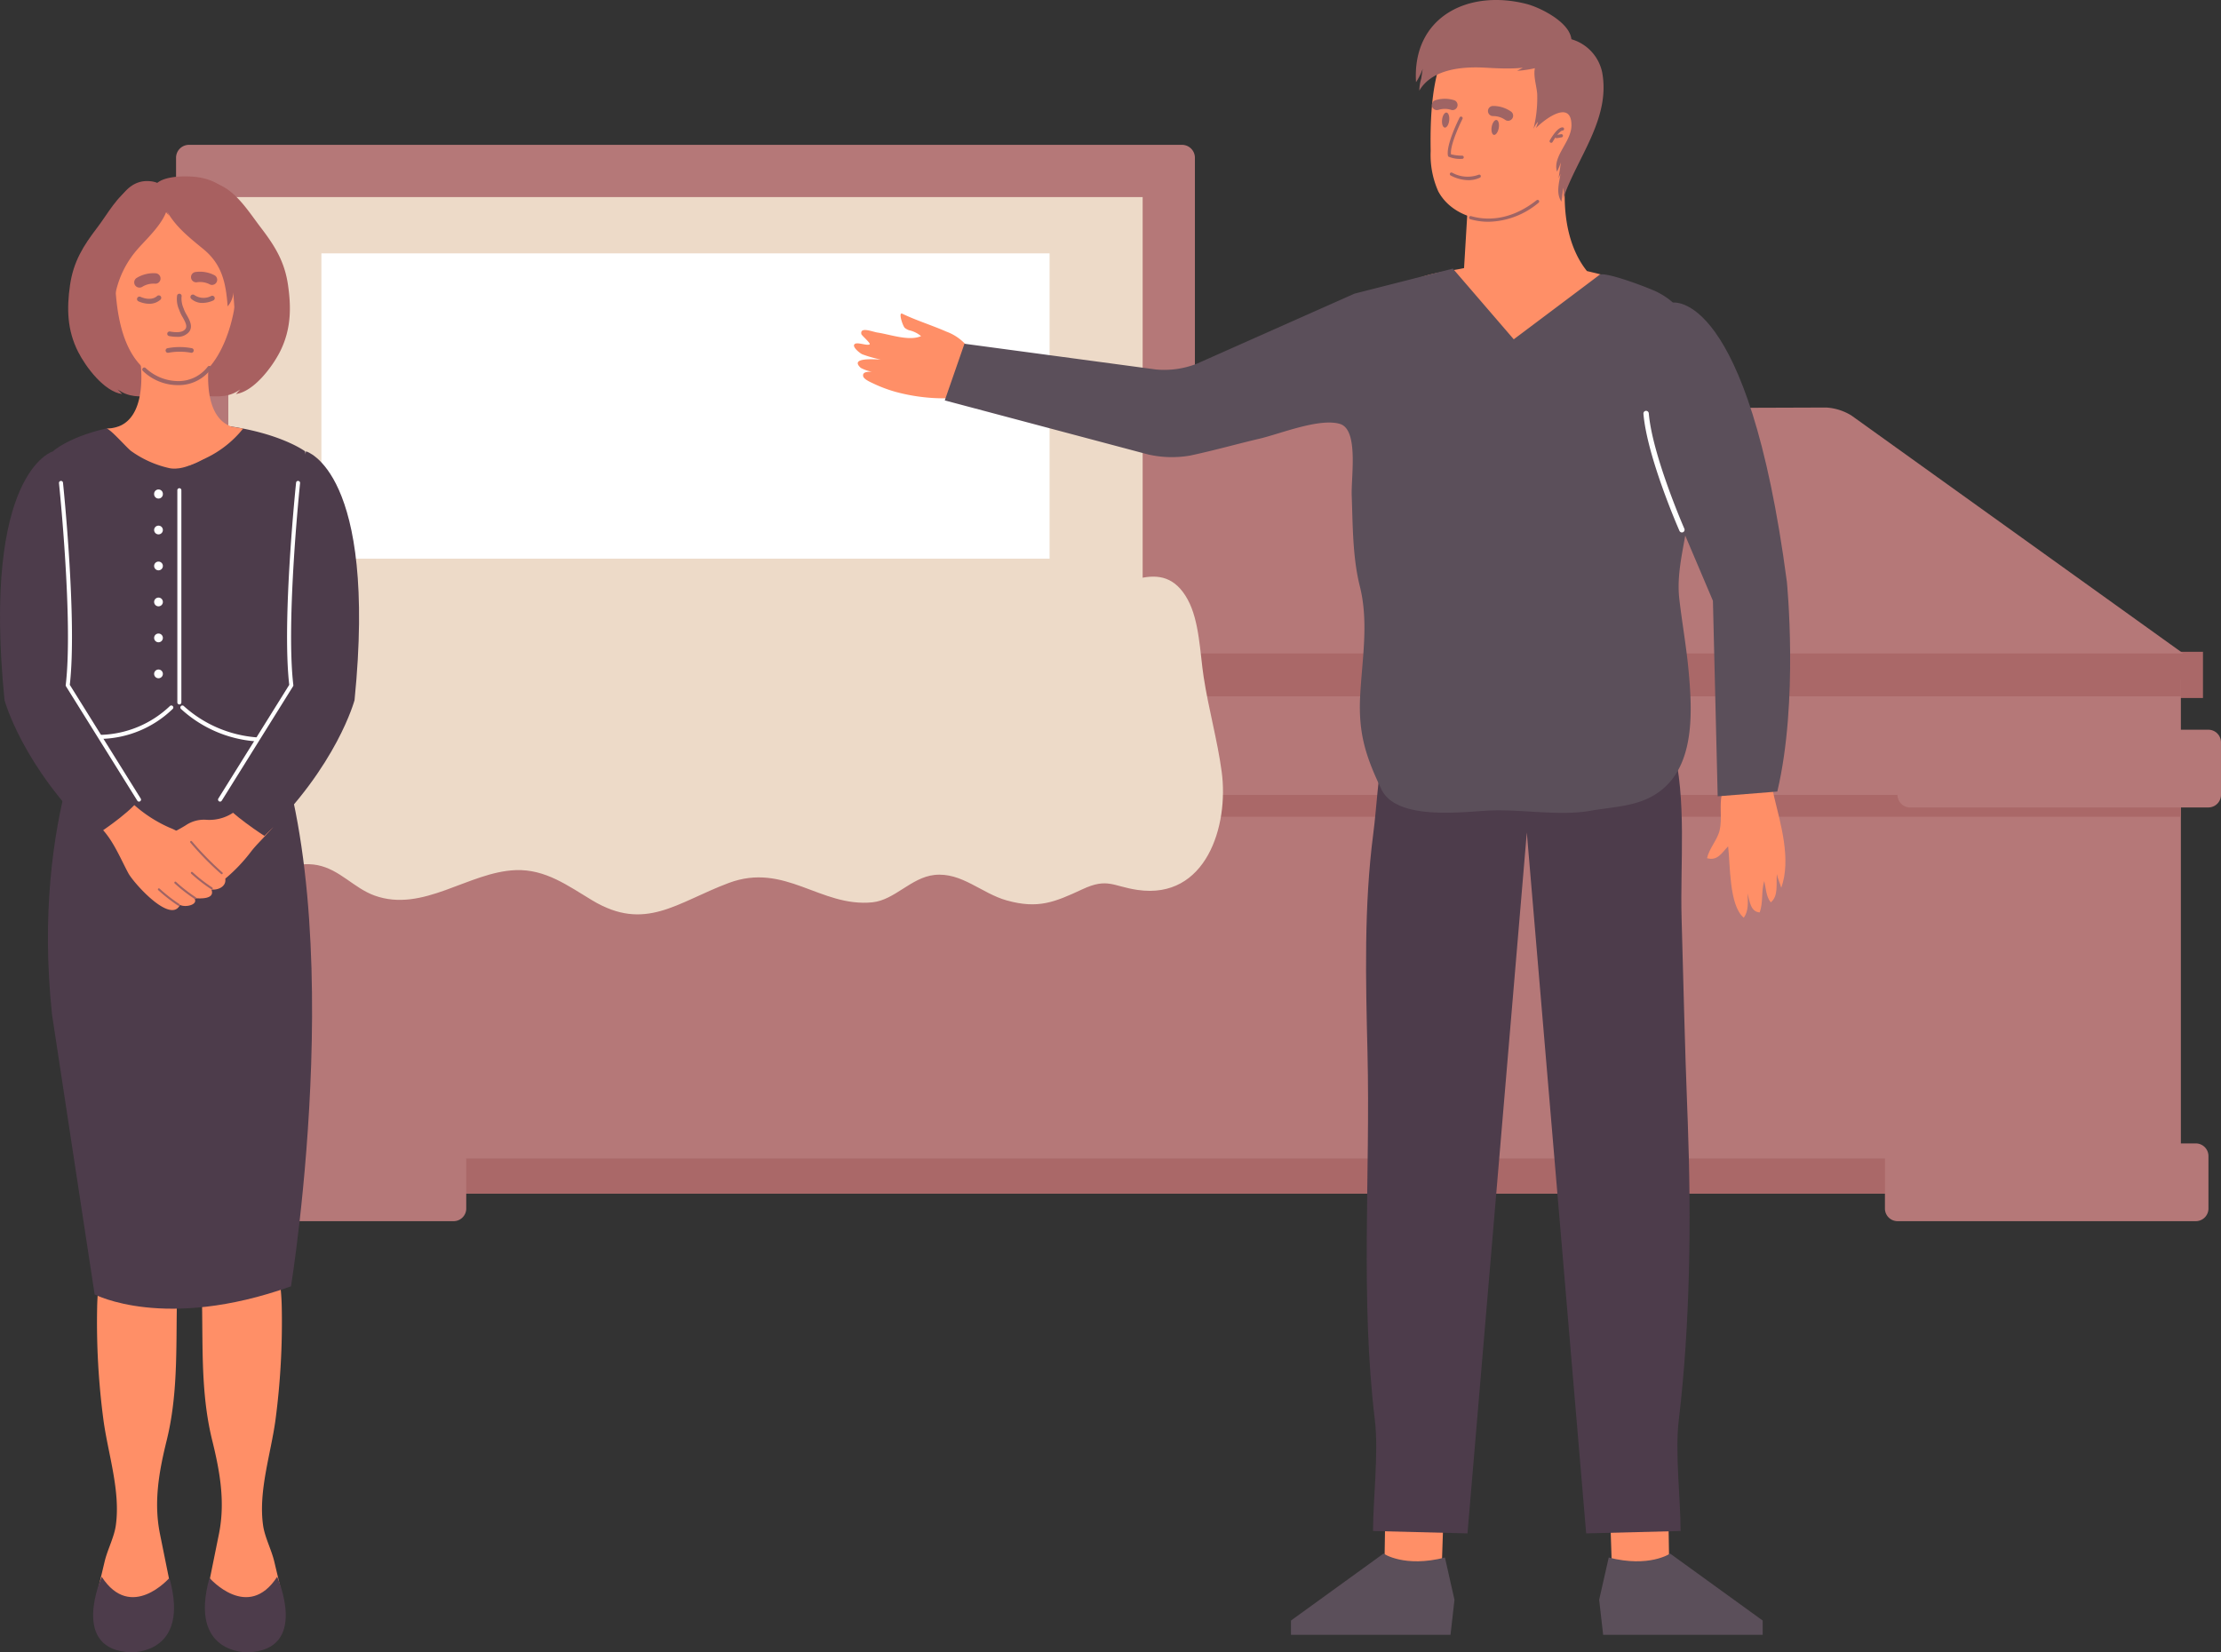 <svg xmlns="http://www.w3.org/2000/svg" width="344.838" height="256.613" viewBox="0 0 344.838 256.613">
  <rect x="0" y="0" width="344.838" height="256.613" fill="#333333" stroke="none"/>
  <g id="Grupo_70260" data-name="Grupo 70260" transform="translate(-563.626 -925.221)">
    <g id="Grupo_70249" data-name="Grupo 70249" transform="translate(582.543 925.221)">
      <g id="Grupo_70244" data-name="Grupo 70244" transform="translate(0 22.494)">
        <g id="Grupo_70243" data-name="Grupo 70243">
          <g id="Grupo_70242" data-name="Grupo 70242">
            <rect id="Rectángulo_5586" data-name="Rectángulo 5586" width="320.547" height="7.178" transform="translate(2.575 78.73)" fill="#aa6868"/>
            <g id="Grupo_70241" data-name="Grupo 70241">
              <g id="cascet" transform="translate(0 82.266)">
                <rect id="Rectángulo_5587" data-name="Rectángulo 5587" width="313.847" height="61.913" transform="translate(5.843 18.692)" fill="#b57878"/>
                <rect id="Rectángulo_5588" data-name="Rectángulo 5588" width="313.46" height="19.857" transform="translate(6.231 0.78)" fill="#b57878"/>
                <rect id="Rectángulo_5589" data-name="Rectángulo 5589" width="313.847" height="3.381" transform="translate(5.843 18.692)" fill="#aa6868"/>
                <rect id="Rectángulo_5590" data-name="Rectángulo 5590" width="313.847" height="3.381" transform="translate(5.843)" fill="#aa6868"/>
                <path id="Rectángulo_5591" data-name="Rectángulo 5591" d="M1.966,0h46.3a1.965,1.965,0,0,1,1.965,1.965v8.141a1.965,1.965,0,0,1-1.965,1.965H1.966A1.966,1.966,0,0,1,0,10.105V1.966A1.966,1.966,0,0,1,1.966,0Z" transform="translate(275.688 8.567)" fill="#b57878"/>
                <path id="Rectángulo_5592" data-name="Rectángulo 5592" d="M1.965,0h46.3a1.965,1.965,0,0,1,1.965,1.965v8.14a1.966,1.966,0,0,1-1.966,1.966H1.966A1.966,1.966,0,0,1,0,10.105V1.965A1.965,1.965,0,0,1,1.965,0Z" transform="translate(0 8.567)" fill="#b57878"/>
                <rect id="Rectángulo_5593" data-name="Rectángulo 5593" width="308.009" height="5.452" transform="translate(7.008 75.152)" fill="#aa6868"/>
                <path id="Rectángulo_5594" data-name="Rectángulo 5594" d="M1.965,0h46.3a1.966,1.966,0,0,1,1.966,1.966v8.142a1.966,1.966,0,0,1-1.966,1.966H1.965A1.965,1.965,0,0,1,0,10.108V1.965A1.965,1.965,0,0,1,1.965,0Z" transform="translate(273.742 72.816)" fill="#b57878"/>
                <path id="Rectángulo_5595" data-name="Rectángulo 5595" d="M1.966,0h46.3A1.964,1.964,0,0,1,50.23,1.964v8.144a1.966,1.966,0,0,1-1.966,1.966H1.965A1.965,1.965,0,0,1,0,10.108V1.966A1.966,1.966,0,0,1,1.966,0Z" transform="translate(3.244 72.816)" fill="#b57878"/>
              </g>
              <g id="Grupo_70240" data-name="Grupo 70240" transform="translate(8.418)">
                <path id="Trazado_102653" data-name="Trazado 102653" d="M733.31,1013.881v-77.22a2.005,2.005,0,0,0-2.028-1.981H577.152a2.006,2.006,0,0,0-2.031,1.981v77.22Z" transform="translate(-575.121 -934.68)" fill="#b57878"/>
                <rect id="Rectángulo_5596" data-name="Rectángulo 5596" width="141.963" height="64.899" transform="translate(8.114 8.113)" fill="#eddac8"/>
                <rect id="Rectángulo_5597" data-name="Rectángulo 5597" width="113.056" height="47.413" transform="translate(22.568 16.856)" fill="#fff"/>
              </g>
              <path id="Trazado_102654" data-name="Trazado 102654" d="M748.054,953.073a8.4,8.4,0,0,0-3.907-1.237l-105.755.361.383,37.824H799.563Z" transform="translate(-479.518 -911.04)" fill="#b57878"/>
            </g>
          </g>
          <rect id="Rectángulo_5598" data-name="Rectángulo 5598" width="151.173" height="5.768" transform="translate(9.654 72.738)" fill="#b57878"/>
        </g>
        <path id="Trazado_102655" data-name="Trazado 102655" d="M582.142,965.76c-7.971-1.106-3.26,12.586-2.383,15.771,2.012,7.31-.984,14.672-.692,22.32.4,10.506,8.026,2.547,14.615,3.831,3.467.673,5.645,3.553,8.848,4.718,7.55,2.742,14.586-3.664,21.927-3.94,4.642-.176,8.123,2.433,11.923,4.711,8.2,4.918,13.1.314,21.135-2.706,8.78-3.291,14.223,3.8,22.331,2.994,3.45-.342,6.009-3.852,9.624-4.249,4.242-.461,7.324,2.87,11.253,3.959,4.872,1.353,7.424.269,11.733-1.736,3.919-1.831,4.732-.459,8.549.1,10.675,1.569,14.213-9.973,13.076-18.358-.666-4.934-2.04-9.75-2.8-14.722-.573-3.748-.651-8.67-2.471-12.009-3.878-7.115-10.456-1.52-15.887-.7-7.752,1.163-15.324-1.5-23.081-1.52-9.488-.024-17.961,2.285-27.6.288-9.181-1.9-18.5-.754-27.8.086-7.743.7-14.147-1.612-21.83-1.527-6.613.074-12.14,3.317-18.936,2.692-4.111-.381-12-4.766-14.277,1.569.169.668.414.1.813.354Z" transform="translate(-563.316 -895.821)" fill="#eddac8"/>
      </g>
      <g id="Grupo_70245" data-name="Grupo 70245" transform="translate(181.524 101.926)">
        <path id="Trazado_102656" data-name="Trazado 102656" d="M663.275,1024.285l-.353,10.647-8.9-.5.2-12.387Z" transform="translate(-639.503 -893.727)" fill="#ff8f67"/>
        <path id="Trazado_102657" data-name="Trazado 102657" d="M671.82,1027.3l1.481,6.561-.616,5.448H647.917v-2.223l14.368-10.4S665.5,1028.911,671.82,1027.3Z" transform="translate(-647.917 -887.339)" fill="#5b4f5a"/>
        <path id="Trazado_102658" data-name="Trazado 102658" d="M668.716,1024.285l.355,10.647,8.9-.5-.2-12.387Z" transform="translate(-619.257 -893.727)" fill="#ff8f67"/>
        <path id="Trazado_102659" data-name="Trazado 102659" d="M669.525,1027.3l-1.486,6.561.618,5.448h24.769v-2.223l-14.37-10.4S675.839,1028.911,669.525,1027.3Z" transform="translate(-620.19 -887.339)" fill="#5b4f5a"/>
        <path id="Trazado_102660" data-name="Trazado 102660" d="M702.769,1040.371c-.024-.621-.045-1.232-.071-1.85-.392-9.909-.6-19.827-.887-29.739-.247-8.427.837-18.572-1.339-26.778-2.059-7.759-9.355-12.881-17.247-13.3-6.323-.34-17.844-2.226-22.679,2.929-5.9,6.285-5.581,16.1-6.611,24.027-1.455,11.245-1.168,22.612-.894,33.919.464,19.073-1.139,38.159,1.151,57.171.594,4.965-.273,12.14-.292,17.174l14.667.373,9.212-108.854,9.215,108.854,14.665-.373c-.014-5.034-.887-12.208-.292-17.174C703.157,1071.843,703.325,1055.452,702.769,1040.371Z" transform="translate(-641.163 -968.083)" fill="#4d3c4b"/>
      </g>
      <path id="Trazado_102661" data-name="Trazado 102661" d="M677.374,979.068c-.4,1.783.071,3.774-.33,5.557-.343,1.527-1.624,2.811-1.96,4.371,1.648.478,2.335-.9,3.27-1.841.338,2.88.138,9.2,2.433,11.088.778-1.1.628-2.444.58-3.774.345,1.272.468,2.827,1.881,2.951.583-1.572.216-3.289.711-4.868.266,1.1.283,2.414,1.013,3.3,1.229-.956.808-2.894.949-4.39.107.64.552,1.624.68,2.133,1.584-4.426-.112-9.957-1.113-14.168-.623-2.616-.252-4.373-3.02-3.572-1.929.554-2.98,2.718-5.091,2.932Z" transform="translate(-428.957 -855.717)" fill="#ff8f67"/>
      <path id="Trazado_102662" data-name="Trazado 102662" d="M677.331,967.618A49.157,49.157,0,0,1,682.456,964c1.37-.885,2.834-1.643,4.24-2.475,1.482-.88,3.99-1.672,4.853-3.305,2.264-4.3-4.963-5.617-7.391-6.226-1.857-2.3-4.216-7.01-3.217-15.659l-15.24,4.811-.623,10.387c-2.818.647-8.021.851-9.735,3.588-2.114,3.377,5.232,8.318,7.305,10.278,1.876,1.772,3.885,4.176,6.111,5.507,2.834,1.691,6.119-1.141,8.142-2.925C677.044,967.86,677.186,967.739,677.331,967.618Z" transform="translate(-456.682 -909.901)" fill="#ff8f67"/>
      <g id="Grupo_70248" data-name="Grupo 70248" transform="translate(200.907)">
        <path id="Trazado_102663" data-name="Trazado 102663" d="M657.046,946.789a13.914,13.914,0,0,0,1.172,6.245c1.655,3.139,5.5,4.737,9.031,4.368a14.993,14.993,0,0,0,9.131-5.029,22.156,22.156,0,0,0,4.963-8.725c.889-3,1.094-6.354-.285-9.165-2.064-4.216-6.991-6.078-11.507-7.381C657.338,923.578,656.917,939.1,657.046,946.789Z" transform="translate(-654.741 -923.334)" fill="#ff8f67"/>
        <path id="Trazado_102664" data-name="Trazado 102664" d="M662.559,941.674a10.089,10.089,0,0,1-2.837-.4.248.248,0,0,1-.169-.309.244.244,0,0,1,.309-.169c1.914.563,5.783.994,10.173-2.469a.248.248,0,0,1,.307.39A12.446,12.446,0,0,1,662.559,941.674Z" transform="translate(-651.28 -907.233)" fill="#9f6464"/>
        <g id="Grupo_70246" data-name="Grupo 70246" transform="translate(11.198 16.454)">
          <path id="Trazado_102665" data-name="Trazado 102665" d="M661.255,933.652a.779.779,0,0,0,.335.062,3.239,3.239,0,0,1,1.838.568.778.778,0,0,0,1.1-.152.786.786,0,0,0-.143-1.1,4.863,4.863,0,0,0-2.844-.887.787.787,0,0,0-.283,1.51Z" transform="translate(-660.777 -932.14)" fill="#9f6464"/>
          <path id="Trazado_102666" data-name="Trazado 102666" d="M661.042,934.119c-.109.633.041,1.2.335,1.258s.647-.423.761-1.056-.04-1.21-.338-1.263S661.158,933.477,661.042,934.119Z" transform="translate(-660.461 -930.881)" fill="#9f6464"/>
        </g>
        <g id="Grupo_70247" data-name="Grupo 70247" transform="translate(2.46 15.337)">
          <path id="Trazado_102667" data-name="Trazado 102667" d="M660.426,933.425a.774.774,0,0,1-.34-.043,3.232,3.232,0,0,0-1.921.012.788.788,0,0,1-.554-1.474,4.87,4.87,0,0,1,2.984-.024.789.789,0,0,1-.169,1.529Z" transform="translate(-657.102 -931.67)" fill="#9f6464"/>
          <path id="Trazado_102668" data-name="Trazado 102668" d="M658.9,933.805c-.074.64-.385,1.139-.69,1.106s-.49-.592-.416-1.234.39-1.141.692-1.106S658.97,933.161,658.9,933.805Z" transform="translate(-656.177 -930.431)" fill="#9f6464"/>
        </g>
        <path id="Trazado_102669" data-name="Trazado 102669" d="M660.387,939.4h-.01a4.594,4.594,0,0,1-2.09-.335.238.238,0,0,1-.1-.157c-.328-1.693,1.726-5.762,1.812-5.933a.249.249,0,1,1,.445.226c-.021.038-1.955,3.876-1.788,5.486a6.689,6.689,0,0,0,1.743.216.249.249,0,0,1-.009.5Z" transform="translate(-653.2 -914.73)" fill="#9f6464"/>
        <path id="Trazado_102670" data-name="Trazado 102670" d="M665.053,935.937a.248.248,0,0,1-.121-.031.252.252,0,0,1-.1-.34c.186-.333,1.156-2,1.957-2.026l.007,0a.25.25,0,0,1,.009.5c-.345.012-1.068.93-1.536,1.771A.25.25,0,0,1,665.053,935.937Z" transform="translate(-644.031 -913.761)" fill="#9f6464"/>
        <path id="Trazado_102671" data-name="Trazado 102671" d="M665.406,934.606a.249.249,0,0,1-.043-.495l.752-.126a.25.25,0,0,1,.083.492l-.751.126Z" transform="translate(-643.545 -913.148)" fill="#9f6464"/>
        <path id="Trazado_102672" data-name="Trazado 102672" d="M661.162,937.673a6.005,6.005,0,0,1-2.742-.721.248.248,0,1,1,.245-.43,4.933,4.933,0,0,0,4.071.314.249.249,0,0,1,.333.116.252.252,0,0,1-.119.333A4.171,4.171,0,0,1,661.162,937.673Z" transform="translate(-653 -909.693)" fill="#9f6464"/>
        <path id="Trazado_102673" data-name="Trazado 102673" d="M675.171,934.389c.174,1.962-6.775,1.417-8.461,1.336-3.4-.174-8.114.19-10.1,3.572a6.907,6.907,0,0,1,1.07-3.558,19.1,19.1,0,0,1-.915,2.556c.14-.792.247-1.588.369-2.383a9.817,9.817,0,0,1-1.034,2.076c-.621-10.125,8.078-14.5,17.188-12.144,2.19.568,7.481,3.177,6.906,6.185-.575,2.991-6.062,4.064-8.392,4.185Z" transform="translate(-656.068 -925.221)" fill="#9f6464"/>
        <path id="Trazado_102674" data-name="Trazado 102674" d="M664.806,930.861c-1.591,1.627-.635,3.691-.478,5.546a19.731,19.731,0,0,1-.58,5.472,4.273,4.273,0,0,1,.711-1.127,9.341,9.341,0,0,1-.314.982c1.424-1.448,5.465-4.435,5.505-.469.026,2.621-2.982,4.8-2.247,7.248a13.125,13.125,0,0,0,.609-1.429q-.182,1.22-.361,2.442c-.045.112.233-.514.3-.709-.219,1.5-.73,3.044.138,4.349.1-.72.2-1.441.3-2.162a4.885,4.885,0,0,1-.071,1.819c2.124-6.414,7.46-12.484,6.095-19.761a6.8,6.8,0,0,0-6.038-5.353c-4.366-.485-4.083,3.053-4.4,6.126Z" transform="translate(-645.485 -921.852)" fill="#9f6464"/>
      </g>
      <path id="Trazado_102675" data-name="Trazado 102675" d="M627.931,948.294a4.33,4.33,0,0,1,1.869.913c-1.84.825-4.822-.264-6.739-.549-.813-.121-2.763-.961-2.532.231.043.214,1.5,1.443,1.286,1.591-.452.3-2.15-.528-2.411.083-.181.442.934,1.324,1.275,1.467a19.143,19.143,0,0,0,2.837.811c-.837-.01-4.908-.378-3.075,1.3a6.255,6.255,0,0,0,3.072.713c-.685,0-2.932-.5-2.7.585.1.483,1.208.951,1.607,1.141a21.474,21.474,0,0,0,3.534,1.313,28.874,28.874,0,0,0,7.683.975c3.1,0,3.481.288,3.767-2.765.162-1.722.825-3.363-.159-4.97a7.627,7.627,0,0,0-3.515-2.625c-2.29-1.006-4.59-1.7-6.837-2.775-.673-.326.064,1.926.395,2.209A2.4,2.4,0,0,0,627.931,948.294Z" transform="translate(-505.711 -897.007)" fill="#ff8f67"/>
      <path id="Trazado_102676" data-name="Trazado 102676" d="M688.925,946.653l-24.455,10.87a13.8,13.8,0,0,1-6.349.908l-29.753-4-3.056,8.8,31.594,8.4a16.554,16.554,0,0,0,6.487.169c3.641-.766,7.236-1.791,10.858-2.642,3.117-.732,9.212-3.22,12.406-2.278,2.944.873,1.734,8.17,1.84,11.141.167,4.632.131,9.576,1.265,14.1,1.4,5.6.34,11.357.045,17.014-.3,5.8.858,9.372,3.286,14.472,2.338,4.9,12.449,3.536,16.7,3.322,5.013-.247,11.024.911,15.894.01,2.445-.421,5.262-.6,7.6-1.405,8.644-3.008,8.2-12.965,7.5-20.455-.347-3.683-1.01-7.384-1.424-10.977-.566-4.892,1.232-9.486,1.472-14.311.209-4.278-.514-8.667-.523-13.038-.012-4.392,3.446-9.614,1.306-13.894-1.52-3.039-2.623-4.9-5.75-6.487-1.065-.54-8.323-3.346-8.974-2.587-.043.055-13.24,9.957-13.24,9.957L704.2,942.763Z" transform="translate(-497.542 -901.048)" fill="#5b4f5a"/>
      <path id="Trazado_102677" data-name="Trazado 102677" d="M676,944.994s11.761-2.223,17.78,43.338c0,0,1.852,18.515-1.484,32.592l-9.257.742L682.3,991.3,670.82,964.253S668.6,947.957,676,944.994Z" transform="translate(-435.264 -897.997)" fill="#5b4f5a"/>
      <path id="Trazado_102678" data-name="Trazado 102678" d="M676.9,970.938a.413.413,0,0,1-.38-.25c-.207-.466-5.034-11.526-5.591-18.187a.414.414,0,0,1,.38-.449.426.426,0,0,1,.449.38c.547,6.521,5.474,17.809,5.521,17.923a.415.415,0,0,1-.212.549A.421.421,0,0,1,676.9,970.938Z" transform="translate(-434.681 -888.248)" fill="#fff"/>
    </g>
    <g id="Grupo_70259" data-name="Grupo 70259" transform="translate(563.626 952.611)">
      <g id="Grupo_70258" data-name="Grupo 70258">
        <path id="Trazado_102679" data-name="Trazado 102679" d="M586.579,989.111l-17.856,3.5q.963,7.918,1.914,15.837c.673,5.541,2.3,10.969,2.423,16.543.114,5.153-1.294,10.116-1.375,15.24a115.046,115.046,0,0,0,.975,17.454c.706,5.25,2.677,11.048,1.924,16.389-.261,1.867-1.294,3.75-1.738,5.626-.354,1.491-.706,2.975-1.061,4.463l5.867,4.9,5.557-4.9-1.774-8.772c-1-4.97-.14-9.7,1.054-14.539,2.587-10.5.678-21.164,2.361-31.829C586.914,1015.935,586.455,1002.411,586.579,989.111Z" transform="translate(-556.602 -864.572)" fill="#ff8f67"/>
        <path id="Trazado_102680" data-name="Trazado 102680" d="M571.043,1028.2s-5.072,11.376,4.551,11.726c0,0,9.279.354,5.952-11.552C581.546,1028.376,575.594,1035.2,571.043,1028.2Z" transform="translate(-555.246 -810.706)" fill="#4d3c4b"/>
        <path id="Trazado_102681" data-name="Trazado 102681" d="M575.758,989.111l17.859,3.5q-.959,7.918-1.914,15.837c-.673,5.541-2.3,10.969-2.423,16.543-.114,5.153,1.3,10.116,1.375,15.24a115.663,115.663,0,0,1-.973,17.454c-.708,5.25-2.682,11.048-1.926,16.389.266,1.867,1.291,3.75,1.738,5.626.354,1.491.708,2.975,1.058,4.463l-5.864,4.9-5.56-4.9,1.776-8.772c1-4.97.14-9.7-1.053-14.539-2.59-10.5-.673-21.164-2.357-31.829C575.427,1015.935,575.882,1002.411,575.758,989.111Z" transform="translate(-546.908 -864.572)" fill="#ff8f67"/>
        <path id="Trazado_102682" data-name="Trazado 102682" d="M588.226,1028.2s5.075,11.376-4.551,11.726c0,0-9.279.354-5.952-11.552C577.722,1028.376,583.674,1035.2,588.226,1028.2Z" transform="translate(-545.194 -810.706)" fill="#4d3c4b"/>
        <path id="Trazado_102683" data-name="Trazado 102683" d="M599.482,970.767h-24.85s-10.522,18.137-7.243,49.243c.06.571,6.547,42.892,6.618,43.474,0,0,10.879,5.75,30.488-1.253C604.495,1062.231,614.518,1000.632,599.482,970.767Z" transform="translate(-559.313 -889.85)" fill="#4d3c4b"/>
        <g id="Grupo_70257" data-name="Grupo 70257">
          <path id="Trazado_102684" data-name="Trazado 102684" d="M588.495,1005.9s-.164.112-.464.288a25.486,25.486,0,0,1-17.078,3.006l-4.861-32.423,2.357-19.635s2.366-2.192,8.294-3.546h.024a5.33,5.33,0,0,0,2.052-.4q.846-.153,1.767-.266s1,6.366,7.445,6.606a.775.775,0,0,0,.147.009v.2Z" transform="translate(-560.227 -914.437)" fill="#4d3c4b"/>
          <path id="Trazado_102685" data-name="Trazado 102685" d="M595.164,957.027s-3.914-2.925-12.686-4.021a7.181,7.181,0,0,1-7.048,6.42l-.312,46.361a25.419,25.419,0,0,0,17.54,3.289l4.853-32.419Z" transform="translate(-547.79 -914.324)" fill="#4d3c4b"/>
          <path id="Trazado_102686" data-name="Trazado 102686" d="M578.083,937.4c-2.49,1.522-3.8,4.178-5.517,6.423-2.147,2.811-3.672,5.243-4.2,8.884-.535,3.686-.442,7.022,1.26,10.387,1.194,2.357,4.057,6.183,6.844,6.549-.257-.221-.495-.528-.723-.737,1.736,1.27,3.4,1.148,5.443,1.051.923-2.97-.2-6-1.108-8.872-1.272-4.011-1.179-8.577-.742-12.727.283-2.663,1.1-5.331,1.127-7.978.009-.927.135-1.5-.625-2.228-.6-.573-1.472-1.049-1.914.19Z" transform="translate(-557.492 -935.834)" fill="#a86060"/>
          <path id="Trazado_102687" data-name="Trazado 102687" d="M580.081,948.778a32.031,32.031,0,0,0-1.294-6.8,49.906,49.906,0,0,0-2.616-4.623c5.3-1.482,8.059,3.458,10.682,6.884,2.147,2.811,3.676,5.243,4.2,8.884.54,3.686.445,7.022-1.256,10.387-1.2,2.357-4.057,6.183-6.846,6.549.257-.221.495-.528.72-.737-1.736,1.27-3.4,1.148-5.441,1.051-.925-2.97.2-6,1.11-8.872C580.609,957.493,580.521,952.927,580.081,948.778Z" transform="translate(-546.337 -936.258)" fill="#a86060"/>
          <g id="Grupo_70251" data-name="Grupo 70251" transform="translate(23.189 42.704)">
            <path id="Trazado_102688" data-name="Trazado 102688" d="M587.827,977.536a3.585,3.585,0,0,0-.716,1.253,6.652,6.652,0,0,1-4.951,1.653,5.048,5.048,0,0,0-3.136.863,25.631,25.631,0,0,1-3.13,1.643c-.632.335-1.072.421-.2,1.073a3.054,3.054,0,0,0,1.76.3,16.011,16.011,0,0,1-2.906,2.908c-.276.266-1.253.866-1.16,1.353.138.751,1.76.725,2.273.542a1.276,1.276,0,0,0-.685,1.424,5.621,5.621,0,0,0,1.539.14c.078,1.436.243,2.095,1.667,1.034-.076,2.58,6.4-1.619,7.217-2.328a25.935,25.935,0,0,0,3.736-3.964c.763-1.008,1.691-1.864,2.509-2.794.409-.464,1.179-1.132,1.156-1.762A44.5,44.5,0,0,1,587.827,977.536Z" transform="translate(-573.378 -923.226)" fill="#ff8f67"/>
            <g id="Grupo_70250" data-name="Grupo 70250" transform="translate(10.664)">
              <path id="Trazado_102689" data-name="Trazado 102689" d="M591.358,954.7s11.067,3.132,7.517,38.632c0,0-2.716,10.232-13.992,21.09,0,0-5.217-3.341-6.889-5.638l11.065-17.751S587.6,963.046,591.358,954.7Z" transform="translate(-577.68 -954.697)" fill="#4d3c4b"/>
              <path id="Trazado_102690" data-name="Trazado 102690" d="M578.176,1006.436a.315.315,0,0,1-.266-.478L588.918,988.3c-1.163-10.04,1.037-31.175,1.061-31.387a.3.3,0,0,1,.343-.281.314.314,0,0,1,.278.345c-.021.214-2.228,21.435-1.046,31.356a.287.287,0,0,1-.048.2l-11.065,17.752A.309.309,0,0,1,578.176,1006.436Z" transform="translate(-577.862 -952.038)" fill="#fff"/>
            </g>
          </g>
          <g id="Grupo_70252" data-name="Grupo 70252" transform="translate(16.516 4.14)">
            <path id="Trazado_102691" data-name="Trazado 102691" d="M591.718,961.5h.1l-.01.01a16.473,16.473,0,0,1-5.85,4.615c-.012.012-.026.012-.038.024-.126.062-.25.112-.376.174-.663.316-1.344.637-2.045.918-.01,0-.024.012-.036.012a.468.468,0,0,1-.05.01c-.012,0-.012.014-.021,0a6.587,6.587,0,0,1-1.384.39,1.382,1.382,0,0,1-.311.036,4.012,4.012,0,0,1-1.3-.024,16.229,16.229,0,0,1-5.916-2.618c-.623-.4-3.244-3.469-3.9-3.546h.024a5.33,5.33,0,0,0,2.052-.4c4.651-2.017,3.1-10.779,3.1-10.779l4.8-2.478v-.652l.628.326.625-.326.012.652,4.8,2.478s-1.617,9.048,3.31,10.865c.012,0,.012,0,.024.012Z" transform="translate(-570.571 -926.482)" fill="#ff8f67"/>
            <path id="Trazado_102692" data-name="Trazado 102692" d="M571.249,947.806c0,5.731.426,14.522,6.264,17.6,7.286,3.847,11.048-4.29,12.159-9.873a31.315,31.315,0,0,0,.361-10.237c-.618-4.2-1.928-6.028-6.3-6.67-8.48-1.241-14.774,5.388-12.068,13.982Z" transform="translate(-569.939 -938.48)" fill="#ff8f67"/>
            <path id="Trazado_102693" data-name="Trazado 102693" d="M578.432,952.1a7.853,7.853,0,0,1-5.438-2.221.314.314,0,0,1,.459-.428,7.406,7.406,0,0,0,5.317,2.017,5.7,5.7,0,0,0,4.3-2.219.312.312,0,1,1,.511.359,6.23,6.23,0,0,1-4.8,2.487C578.665,952.1,578.549,952.1,578.432,952.1Z" transform="translate(-567.346 -923.818)" fill="#9f6464"/>
          </g>
          <path id="Trazado_102694" data-name="Trazado 102694" d="M586.205,940.339c-1.929-2.718-4.392-3.6-7.64-3.6-2.844,0-6.623.811-4.1,4.219.48.652,1.087,1.222,1.6,1.89l-.3-.682c1.318,2.383,3.486,4.1,5.624,5.852,2.934,2.4,3.517,5.289,3.791,8.913a3.887,3.887,0,0,0,.908-2.216c0,1.2.2,2.4.15,3.588a4.956,4.956,0,0,1,.64-1.783c-.024,1.431.01,2.861-.014,4.29C589.955,954.614,590.333,946.167,586.205,940.339Z" transform="translate(-549.833 -936.739)" fill="#a86060"/>
          <path id="Trazado_102695" data-name="Trazado 102695" d="M580.668,939.291c1.1,3.008-2.977,6.458-4.661,8.451a14.963,14.963,0,0,0-3.631,9.512,9.09,9.09,0,0,1-.314-3.667,15.317,15.317,0,0,0-.357,2.421c-.055-.223-.214-.469-.285-.683-.069.117,0,.3-.19.385-1.812-1.574-1.042-6.3-.742-8.435a20.855,20.855,0,0,1,2.5-6.894c1.165-2.1,2.789-3.645,5.327-3.284,2.292.326,3.065,2.547,2.033,4.54Z" transform="translate(-554.75 -936.316)" fill="#a86060"/>
          <g id="Grupo_70253" data-name="Grupo 70253" transform="translate(20.837 14.804)">
            <path id="Trazado_102696" data-name="Trazado 102696" d="M575.936,944.656a.734.734,0,0,1-.347.038,3.31,3.31,0,0,0-1.931.476.826.826,0,0,1-1.132-.226.816.816,0,0,1,.221-1.127,5.017,5.017,0,0,1,2.994-.737.815.815,0,0,1,.2,1.577Z" transform="translate(-572.388 -942.833)" fill="#a86060"/>
            <path id="Trazado_102697" data-name="Trazado 102697" d="M579.316,945.02a.715.715,0,0,1-.331-.1,3.28,3.28,0,0,0-1.933-.319.8.8,0,1,1-.3-1.579,4.9,4.9,0,0,1,2.994.495.8.8,0,0,1,.321,1.084A.809.809,0,0,1,579.316,945.02Z" transform="translate(-567.279 -942.965)" fill="#a86060"/>
            <path id="Trazado_102698" data-name="Trazado 102698" d="M576.018,951.095a6.629,6.629,0,0,1-1.172-.119.361.361,0,0,1-.295-.416.368.368,0,0,1,.419-.292c1.222.216,2,.1,2.376-.366.347-.428.045-1.049-.421-1.876a5.768,5.768,0,0,1-.454-.923l-.055-.162a4,4,0,0,1-.335-2.3.369.369,0,0,1,.459-.221.362.362,0,0,1,.224.459,3.805,3.805,0,0,0,.333,1.824l.057.167a5.536,5.536,0,0,0,.4.8c.464.821,1.037,1.843.352,2.687A2.322,2.322,0,0,1,576.018,951.095Z" transform="translate(-569.415 -940.978)" fill="#9f6464"/>
            <path id="Trazado_102699" data-name="Trazado 102699" d="M574.464,945.816a4.106,4.106,0,0,1-1.681-.39.38.38,0,0,1-.171-.511.39.39,0,0,1,.511-.174c.017.007,1.574.759,2.575-.133a.388.388,0,0,1,.542.031.381.381,0,0,1-.031.54A2.545,2.545,0,0,1,574.464,945.816Z" transform="translate(-572.137 -940.833)" fill="#9f6464"/>
            <path id="Trazado_102700" data-name="Trazado 102700" d="M577.931,945.76a2.536,2.536,0,0,1-1.743-.635.383.383,0,0,1-.031-.542.388.388,0,0,1,.542-.029,2.535,2.535,0,0,0,2.571.133.384.384,0,1,1,.343.687A4.182,4.182,0,0,1,577.931,945.76Z" transform="translate(-567.329 -940.908)" fill="#9f6464"/>
            <path id="Trazado_102701" data-name="Trazado 102701" d="M578.456,948.789a.339.339,0,0,1-.107-.017,9.513,9.513,0,0,0-3.484.012.361.361,0,1,1-.131-.711,10.042,10.042,0,0,1,3.826.012.36.36,0,0,1-.1.7Z" transform="translate(-569.563 -936.191)" fill="#9f6464"/>
          </g>
          <g id="Grupo_70256" data-name="Grupo 70256" transform="translate(0 42.704)">
            <g id="Grupo_70254" data-name="Grupo 70254" transform="translate(13.244 53.146)">
              <path id="Trazado_102702" data-name="Trazado 102702" d="M590.918,990.236c-.138-.713-1.769-1.8-2.323-2.35-2.181-2.192-3.346-4.392-6.273-5.524a20.868,20.868,0,0,1-7.065-5.055c.359.39.749.768,1.132,1.146-1.446-1.291-1.662-2.095-3.438-.594-1.253,1.056-2.2,2.235-3.755,2.83,3.534,1.493,5,5.6,6.682,8.727.8,1.493,6.568,7.973,8.019,4.918.768.44,2.937.017,2.216-1.046.913.081,3.274.2,2.663-1.341C589.836,992.081,591.151,991.453,590.918,990.236Z" transform="translate(-569.195 -977.046)" fill="#ff8f67"/>
              <path id="Trazado_102703" data-name="Trazado 102703" d="M580.946,985.308a.135.135,0,0,1-.088-.029,46.529,46.529,0,0,1-4.782-4.879.157.157,0,0,1,.017-.219.152.152,0,0,1,.221.016,48.411,48.411,0,0,0,4.72,4.827.152.152,0,0,1,.04.217A.158.158,0,0,1,580.946,985.308Z" transform="translate(-559.763 -972.782)" fill="#9f6464"/>
              <path id="Trazado_102704" data-name="Trazado 102704" d="M579.319,984.871a.161.161,0,0,1-.085-.024,24.41,24.41,0,0,1-3.1-2.416.162.162,0,0,1,0-.224.165.165,0,0,1,.224,0,23.873,23.873,0,0,0,3.056,2.38.156.156,0,0,1-.086.288Z" transform="translate(-559.703 -969.998)" fill="#9f6464"/>
              <path id="Trazado_102705" data-name="Trazado 102705" d="M578.246,985.512a.157.157,0,0,1-.086-.024,24.548,24.548,0,0,1-3.106-2.418.163.163,0,0,1,0-.224.158.158,0,0,1,.224,0,24,24,0,0,0,3.058,2.383.159.159,0,0,1,.045.219A.155.155,0,0,1,578.246,985.512Z" transform="translate(-561.186 -969.122)" fill="#9f6464"/>
              <path id="Trazado_102706" data-name="Trazado 102706" d="M577.17,985.951a.19.19,0,0,1-.088-.021,25.173,25.173,0,0,1-3.1-2.423.158.158,0,0,1,0-.224.162.162,0,0,1,.224,0,23.956,23.956,0,0,0,3.056,2.385.16.16,0,0,1,.045.219A.15.15,0,0,1,577.17,985.951Z" transform="translate(-562.667 -968.517)" fill="#9f6464"/>
            </g>
            <g id="Grupo_70255" data-name="Grupo 70255">
              <path id="Trazado_102707" data-name="Trazado 102707" d="M571.847,954.7s-11.069,3.132-7.519,38.632c0,0,2.713,10.232,13.992,21.09,0,0,5.22-3.341,6.891-5.638L574.142,991.03S575.6,963.046,571.847,954.7Z" transform="translate(-563.626 -954.697)" fill="#4d3c4b"/>
              <path id="Trazado_102708" data-name="Trazado 102708" d="M579.9,1006.436a.316.316,0,0,1-.266-.15l-11.067-17.752a.3.3,0,0,1-.045-.2c1.182-9.923-1.023-31.142-1.046-31.356a.314.314,0,0,1,.278-.345.308.308,0,0,1,.345.281c.024.212,2.219,21.347,1.056,31.387l11.01,17.659a.306.306,0,0,1-.1.428A.3.3,0,0,1,579.9,1006.436Z" transform="translate(-558.318 -952.038)" fill="#fff"/>
            </g>
          </g>
          <path id="Trazado_102709" data-name="Trazado 102709" d="M575.519,990.679a.315.315,0,0,1-.314-.314V957.426a.313.313,0,1,1,.625,0v32.939A.315.315,0,0,1,575.519,990.679Z" transform="translate(-547.67 -908.666)" fill="#fff"/>
          <path id="Trazado_102710" data-name="Trazado 102710" d="M573.69,957.878a.678.678,0,1,1,1.355,0,.678.678,0,1,1-1.355,0Z" transform="translate(-549.758 -908.547)" fill="#fff"/>
          <path id="Trazado_102711" data-name="Trazado 102711" d="M573.69,960.226a.678.678,0,1,1,.68.682A.68.68,0,0,1,573.69,960.226Z" transform="translate(-549.758 -905.309)" fill="#fff"/>
          <path id="Trazado_102712" data-name="Trazado 102712" d="M573.69,962.576a.678.678,0,1,1,.68.678A.68.68,0,0,1,573.69,962.576Z" transform="translate(-549.758 -902.071)" fill="#fff"/>
          <path id="Trazado_102713" data-name="Trazado 102713" d="M573.69,964.928a.678.678,0,1,1,.68.678A.677.677,0,0,1,573.69,964.928Z" transform="translate(-549.758 -898.833)" fill="#fff"/>
          <path id="Trazado_102714" data-name="Trazado 102714" d="M573.69,967.275a.678.678,0,1,1,.68.678A.678.678,0,0,1,573.69,967.275Z" transform="translate(-549.758 -895.596)" fill="#fff"/>
          <path id="Trazado_102715" data-name="Trazado 102715" d="M573.69,969.622a.678.678,0,1,1,.68.68A.677.677,0,0,1,573.69,969.622Z" transform="translate(-549.758 -892.358)" fill="#fff"/>
        </g>
      </g>
      <path id="Trazado_102716" data-name="Trazado 102716" d="M570.384,976.486a.314.314,0,0,1-.014-.628,16.21,16.21,0,0,0,10.741-4.461.311.311,0,0,1,.44-.021.308.308,0,0,1,.024.44,16.55,16.55,0,0,1-11.177,4.671Z" transform="translate(-554.746 -889.122)" fill="#fff"/>
      <path id="Trazado_102717" data-name="Trazado 102717" d="M587.148,976.865l-.024,0a19.284,19.284,0,0,1-11.631-5.036.31.31,0,0,1,0-.442.315.315,0,0,1,.442,0,19.029,19.029,0,0,0,11.234,4.851.313.313,0,0,1-.026.625Z" transform="translate(-547.397 -889.122)" fill="#fff"/>
    </g>
  </g>
</svg>
